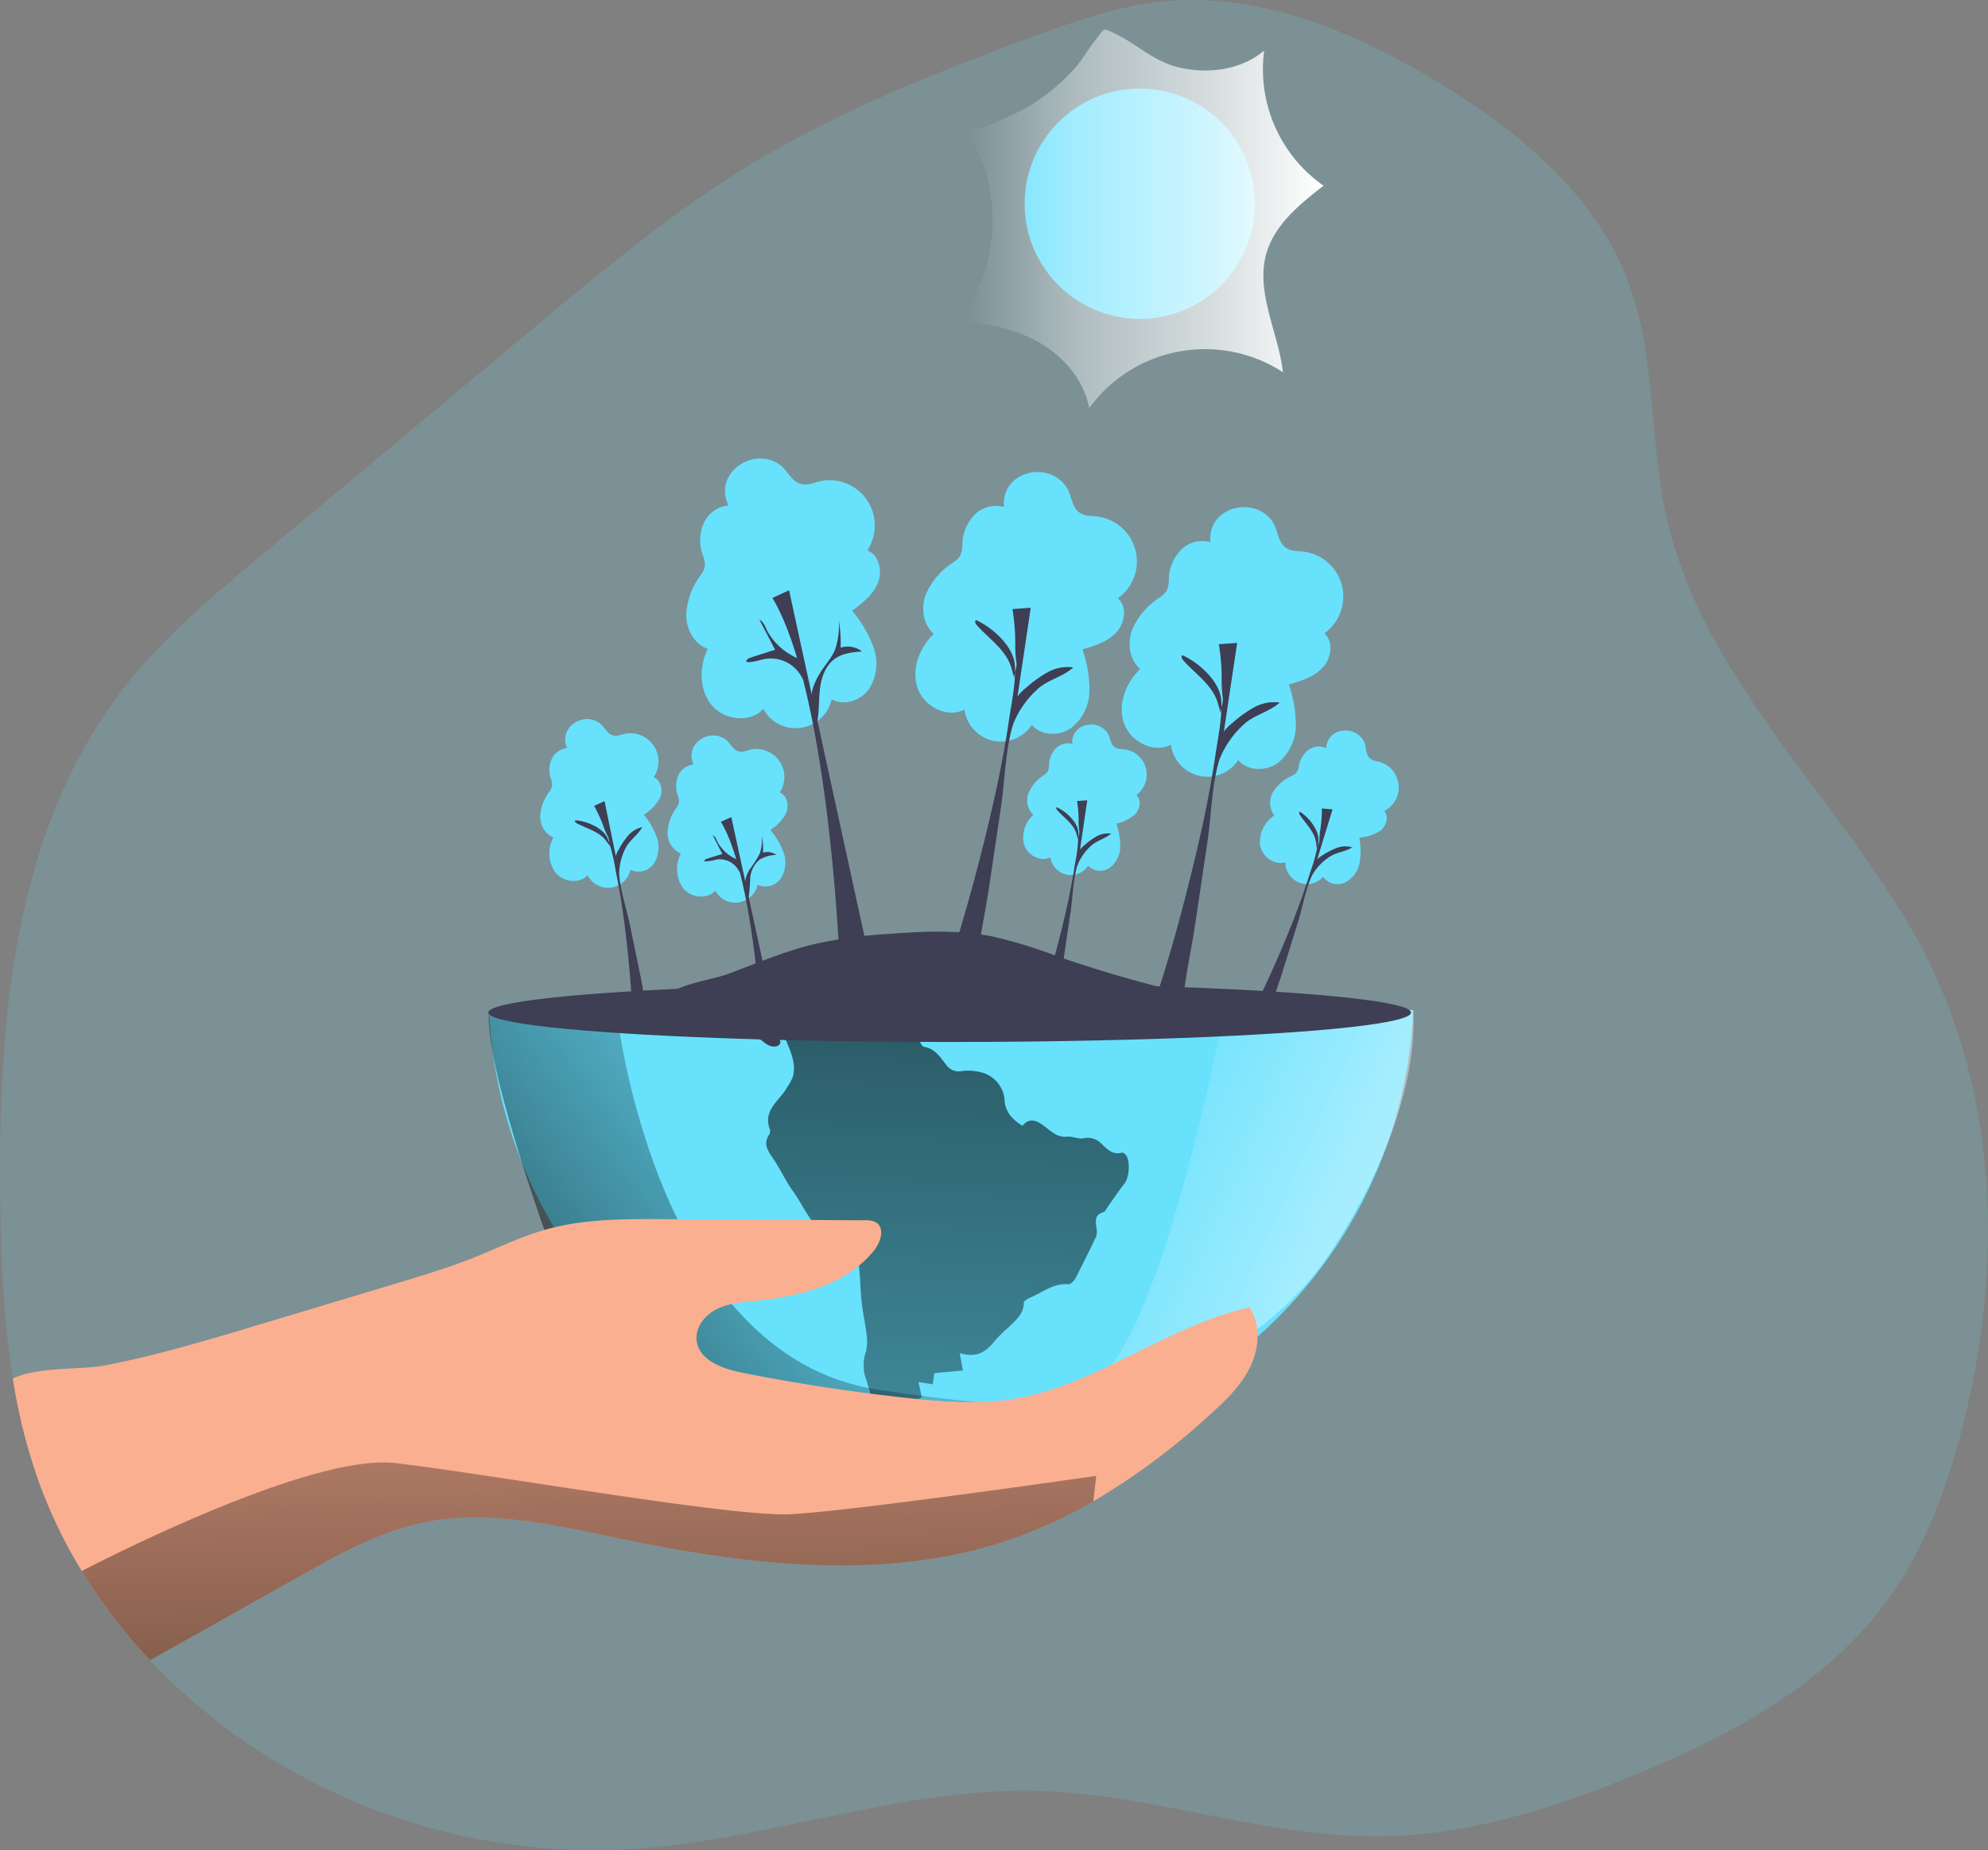<svg id="Layer_1" data-name="Layer 1" xmlns="http://www.w3.org/2000/svg" xmlns:xlink="http://www.w3.org/1999/xlink" viewBox="0 0 417.8 388.72"><rect x="0" y="0" width="417.8" height="388.72" fill="#808080" stroke="none"/><defs><linearGradient id="linear-gradient" x1="236.3" y1="245.82" x2="387.47" y2="313.61" gradientUnits="userSpaceOnUse"><stop offset="0.02" stop-color="#fff" stop-opacity="0"/><stop offset="0.32" stop-color="#fff" stop-opacity="0.39"/><stop offset="0.68" stop-color="#fff" stop-opacity="0.68"/><stop offset="1" stop-color="#fff"/></linearGradient><linearGradient id="linear-gradient-2" x1="88.3" y1="329.8" x2="206.62" y2="242.67" gradientUnits="userSpaceOnUse"><stop offset="0.01"/><stop offset="0.13" stop-opacity="0.69"/><stop offset="1" stop-opacity="0"/></linearGradient><linearGradient id="linear-gradient-3" x1="206.81" y1="138.99" x2="196.06" y2="471.36" xlink:href="#linear-gradient-2"/><linearGradient id="linear-gradient-4" x1="209.72" y1="54.01" x2="286.16" y2="54.01" xlink:href="#linear-gradient"/><linearGradient id="linear-gradient-5" x1="135.29" y1="447.88" x2="128.84" y2="226.84" xlink:href="#linear-gradient-2"/></defs><title>Save the Earthsvg</title><path d="M421.14,305c-3.34,14-8.15,27.86-16.65,39.47-12.93,17.66-33.15,28.44-53.42,36.71-16.71,6.81-34.27,12.38-52.32,12.68-24.51.41-48.29-8.89-72.81-9.53-29-.75-57.07,10.63-86,12.27a130.07,130.07,0,0,1-85.05-25.92,121.72,121.72,0,0,1-15.31-13.75A108.81,108.81,0,0,1,16.2,319.45a119.33,119.33,0,0,1-5.5-21.77c-1.92-11.86-2.43-24-2.63-36.06-.63-38.18,2.58-79.11,26.08-109.21,8.25-10.56,18.64-19.24,28.92-27.83l56.77-47.39c14.85-12.4,29.77-24.84,46.32-34.86,18.3-11.07,38.31-19,58.37-26.42,8.9-3.28,17.94-6.51,27.38-7.53,20.68-2.24,41.06,6.37,58.8,17.23C327.35,35.79,343.36,49,350.21,67.3c5.76,15.32,4.41,32.35,7.81,48.38,7.09,33.47,34.24,57.9,51.12,86.56C427.47,233.36,429.38,270.27,421.14,305Z" transform="translate(-8 -8.02)" fill="#68e1fd" opacity="0.18" style="isolation:isolate"/><path d="M161.1,114.23a6.35,6.35,0,0,0-5.2,3.7,9.16,9.16,0,0,0-.27,6.54,5.91,5.91,0,0,1,.5,2.56,5.15,5.15,0,0,1-1,2,14.93,14.93,0,0,0-2.9,8.28c0,3,1.71,6.05,4.5,7.05-1.78,3.74-1.83,8.54.78,11.76s8.14,3.93,10.9.84a7.74,7.74,0,0,0,14.37-2c2.62,1.47,6.18.24,7.9-2.22a10,10,0,0,0,.92-8.64,25.34,25.34,0,0,0-4.51-7.74c2.14-1.62,4.38-3.35,5.4-5.83s.28-5.91-2.22-6.87a9.5,9.5,0,0,0-9.2-14.65c-1.93.22-3.37,1.35-5.28.52-1.48-.65-2.39-2.61-3.62-3.62C166.71,101.47,157.74,107.28,161.1,114.23Z" transform="translate(-8 -8.02)" fill="#68e1fd"/><path d="M305,220.25a97.2,97.2,0,0,1-194.22,0Z" transform="translate(-8 -8.02)" fill="#68e1fd"/><path d="M265.28,220.25S251,296.54,235.7,299.31s29.58,5.91,52.17-28.51C307.52,240.87,305,220.25,305,220.25Z" transform="translate(-8 -8.02)" fill="url(#linear-gradient)"/><path d="M137.64,220.78s7.89,72.07,54.86,79.24,59.88,1.44,59.88,1.44-29,28.68-68.49,17.92-61.48-52.93-61.48-52.93-12.72-35.26-11.65-46.2Z" transform="translate(-8 -8.02)" fill="url(#linear-gradient-2)"/><g id="o1A6vW"><path d="M169.87,227.58c.2-.28.49-.77.84-1.21.94-1.27,1.89-1.22,2.49.28,1,2.43,2.16,4.89,1.43,7.62a11.26,11.26,0,0,1-1.26,2.3c-1.53,2.76-5.08,4.67-3.6,8.68a1.4,1.4,0,0,1-.1,1.15c-1.26,1.85-.45,3.24.67,4.84,1.56,2.23,2.66,4.79,4.26,7,2.29,3.12,3.61,7,7.07,9.19,1.68,1.06,3.51,1.93,5.09,3.11a4.5,4.5,0,0,1,1.65,2.63c.38,2.76.38,5.57.67,8.35.23,2.23.76,4.45,1,6.68A9.61,9.61,0,0,1,190,292a8.65,8.65,0,0,0-.05,5.64c.54,1.64,1,3.31,1.49,5,1.46,4.59,8.26,8,13.09,6.55l-5.14-2.59c.93-1,1.65-1.73,2.46-2.58l-2.13-1.28,2-1.2c-.22-.95-.44-1.93-.7-3.13l3,.48c.11-.81.21-1.5.33-2.34,1.91-.19,3.83-.35,6-.55-.22-1.28-.43-2.47-.65-3.66,3.26.93,5.24.15,7.39-2.62a33.23,33.23,0,0,1,3.08-3c1.41-1.41,3-2.71,3-5,0-.35.83-.82,1.35-1.05,2.59-1.08,4.84-3.06,8-2.8.47,0,1.18-.66,1.47-1.2,1.49-2.87,2.93-5.79,4.32-8.71a3.2,3.2,0,0,0,.15-1.77c-.2-1.48-.53-2.94,1.48-3.49.3-.09.5-.6.74-.92,1.21-1.71,2.38-3.46,3.66-5.11,1-1.26,1.24-4.82.25-6-.2-.23-.6-.51-.8-.46-2.08.58-3.23-.89-4.46-2a3.89,3.89,0,0,0-3.65-1c-1.06.2-2.26-.47-3.37-.35-2.28.23-3.55-1.3-5.15-2.45-1.24-.88-2.87-1.66-4.27.17-2-1.25-3.51-2.76-3.75-5.14a6.5,6.5,0,0,0-5.07-6.13,10.45,10.45,0,0,0-3.86-.25,3.21,3.21,0,0,1-3.3-1.23c-1.24-1.58-2.33-3.42-4.64-3.84-.37,0-.85-.72-.93-1.17a2.66,2.66,0,0,0-2-2.29,9.9,9.9,0,0,0-1.67-.37,7.07,7.07,0,0,0-2,0,9.62,9.62,0,0,1-7.4-2c-3.26-2.5-8.67-1.2-11,2.19l-.1.14c-.49.7-1,1.41-1.54,2.16a15.23,15.23,0,0,0-2.15-1.58c-1.06-.53-2.11-1-3.31.05a2.4,2.4,0,0,1-2.28-.18c-.18-.15,1.32-4.51,1.17-4.66h-6.66c.09.29,3,4.81,3.09,5Z" transform="translate(-8 -8.02)" fill="url(#linear-gradient-3)"/></g><path d="M270.81,295.1c-1.85,3.9-5,7-8.21,9.88a145.15,145.15,0,0,1-24.83,18.5,99.23,99.23,0,0,1-16.79,7.8c-26.39,9.26-55.46,5.69-82.84,0-13.73-2.85-27.92-6.21-41.62-3.24-9,1.95-17.17,6.5-25.2,11L39.54,356.88a112.89,112.89,0,0,1-14.35-18.76,103.17,103.17,0,0,1-9-18.67,119.33,119.33,0,0,1-5.5-21.77c5.38-2.55,14.2-1.79,19.17-2.73,10.83-2.06,21.43-5.24,32-8.41l29.34-8.82c5.52-1.66,11-3.32,16.39-5.45,4.94-2,9.73-4.35,14.84-5.82,8.15-2.35,16.76-2.31,25.23-2.27l42.11.25a4.43,4.43,0,0,1,2.34.44c1.89,1.18,1,4.13-.39,5.86-5.82,7.32-15.81,9.71-25.09,10.65-2.75.28-5.59.5-8.05,1.74s-4.5,3.82-4.17,6.56c.47,4.14,5.39,5.92,9.47,6.75Q181.8,300,200,301.9c6.77.69,13.63,1.18,20.36.17,17.8-2.66,32.64-15.44,50.21-19.32C273,286.32,272.66,291.21,270.81,295.1Z" transform="translate(-8 -8.02)" fill="#faaf90"/><ellipse cx="199.59" cy="212.76" rx="96.95" ry="6.18" fill="#3e3e54"/><path d="M179.24,206.37A100.4,100.4,0,0,1,195,204.24c7.2-.53,14.5-.87,21.58.55A106.14,106.14,0,0,1,230.34,209a266.67,266.67,0,0,0,58.5,13.14c-37.52,1.28-75.06,0-112.54-1.83q-7.7-.39-15.39-.81c-3.92-.21-10.68.66-14.06-1.06,2.22-3.55,10.56-4.41,14.29-5.82C167.12,210.38,173,207.86,179.24,206.37Z" transform="translate(-8 -8.02)" fill="#3e3e54"/><path d="M184.34,207.88s-2.42-54.86-14-74.22l3.49-1.61s16.41,75.56,16.68,76.37S188.37,211.64,184.34,207.88Z" transform="translate(-8 -8.02)" fill="#3e3e54"/><path d="M219,114.55a6.34,6.34,0,0,0-6.17,1.62,9.17,9.17,0,0,0-2.57,6,5.88,5.88,0,0,1-.44,2.58,5.18,5.18,0,0,1-1.64,1.55,15,15,0,0,0-5.65,6.72c-1,2.79-.54,6.26,1.72,8.19-3,2.86-4.74,7.33-3.45,11.27s6.23,6.56,9.9,4.64a7.74,7.74,0,0,0,14.15,3.22c1.93,2.3,5.7,2.41,8.18.72a10,10,0,0,0,3.92-7.76,25.5,25.5,0,0,0-1.47-8.83c2.57-.75,5.28-1.58,7.11-3.54s2.36-5.42.35-7.21a9.5,9.5,0,0,0-3.41-17c-1.88-.48-3.63.07-5.12-1.38-1.15-1.13-1.3-3.29-2.1-4.67C228.77,104.61,218.33,106.86,219,114.55Z" transform="translate(-8 -8.02)" fill="#68e1fd"/><path d="M220.72,160.17c-.07-1.84-.12-3.8.82-5.38a9.7,9.7,0,0,1,2.17-2.31,24.88,24.88,0,0,1,4.49-3.22,8.65,8.65,0,0,1,5.35-1c-2.05,1.88-5,2.51-7.14,4.25a19.6,19.6,0,0,0-5.52,7.77c-1.63,5.39-1.71,11.9-2.55,17.49s-1.68,11.35-2.53,17c-.88,6-2.42,12.21-2.66,18.25,0,.85-3.16,2.26-5.6-2.69,3-9,5.48-18.17,7.74-27.36,1.91-7.83,3.6-15.74,4.77-23.72.53-3.6,1.43-7.7,1.24-11.34-.21-3.85-4.27-7.62-7.51-9.27-.22-.12-.45-.23-.68-.33-.34.24-.08.78.2,1.1,2.46,2.74,5.77,4.93,7.06,8.38.34.91.52,1.87.83,2.79-.2-.59.52-2.31.43-3.16a25.6,25.6,0,0,1-.26-3.42,45,45,0,0,0-.59-8l3.84-.27S223,146.53,221,160.06" transform="translate(-8 -8.02)" fill="#3e3e54"/><path d="M262.38,121.93a6.33,6.33,0,0,0-6.17,1.62,9.17,9.17,0,0,0-2.57,6,6,6,0,0,1-.44,2.58,5.18,5.18,0,0,1-1.64,1.55,15,15,0,0,0-5.65,6.71c-1,2.8-.55,6.27,1.72,8.2-3,2.86-4.74,7.33-3.45,11.27s6.23,6.56,9.9,4.64a7.74,7.74,0,0,0,14.15,3.22c1.93,2.3,5.7,2.41,8.18.72a10.06,10.06,0,0,0,3.92-7.76,25.51,25.51,0,0,0-1.48-8.83c2.58-.75,5.28-1.58,7.12-3.54s2.35-5.42.35-7.21a9.5,9.5,0,0,0-3.41-17c-1.88-.48-3.63.07-5.12-1.38-1.16-1.13-1.31-3.29-2.1-4.67C272.15,112,261.71,114.24,262.38,121.93Z" transform="translate(-8 -8.02)" fill="#68e1fd"/><path d="M264.1,167.55c-.07-1.84-.12-3.8.81-5.38a9.75,9.75,0,0,1,2.18-2.31,24.88,24.88,0,0,1,4.49-3.22,8.64,8.64,0,0,1,5.35-1c-2.05,1.88-5,2.51-7.14,4.25a19.72,19.72,0,0,0-5.53,7.77c-1.62,5.39-1.7,11.9-2.54,17.49s-1.69,11.35-2.53,17c-.88,6-2.42,12.21-2.67,18.25,0,.85-3.15,2.26-5.59-2.69,3-9,5.48-18.17,7.73-27.36,1.92-7.83,3.61-15.74,4.78-23.72.52-3.6,1.43-7.7,1.23-11.34-.2-3.85-4.27-7.62-7.5-9.27-.22-.12-.45-.23-.68-.33-.34.24-.09.78.2,1.1,2.46,2.74,5.77,4.93,7.06,8.38.34.91.52,1.87.83,2.79-.2-.59.52-2.31.42-3.16a29.41,29.41,0,0,1-.26-3.42,43.24,43.24,0,0,0-.59-8l3.85-.27s-1.62,10.8-3.64,24.33" transform="translate(-8 -8.02)" fill="#3e3e54"/><path d="M233.36,164.34a3.52,3.52,0,0,0-3.44.91,5.12,5.12,0,0,0-1.44,3.36,3.32,3.32,0,0,1-.25,1.44,2.91,2.91,0,0,1-.91.87,8.39,8.39,0,0,0-3.16,3.75,4.23,4.23,0,0,0,1,4.58,6.3,6.3,0,0,0-1.92,6.29c.72,2.2,3.47,3.67,5.52,2.6a4.33,4.33,0,0,0,7.91,1.79,3.54,3.54,0,0,0,4.57.41,5.62,5.62,0,0,0,2.19-4.33,14.43,14.43,0,0,0-.82-4.94,8.48,8.48,0,0,0,4-2c1-1.09,1.31-3,.2-4a5.32,5.32,0,0,0-1.91-9.48c-1.05-.27-2,0-2.86-.77-.65-.63-.73-1.84-1.18-2.61C238.82,158.79,233,160.05,233.36,164.34Z" transform="translate(-8 -8.02)" fill="#68e1fd"/><path d="M234.32,189.83a5.44,5.44,0,0,1,.46-3,5.12,5.12,0,0,1,1.21-1.29,13.39,13.39,0,0,1,2.51-1.8,4.82,4.82,0,0,1,3-.56c-1.14,1-2.78,1.4-4,2.37a11.07,11.07,0,0,0-3.09,4.34c-.9,3-.95,6.65-1.42,9.77l-1.41,9.51c-.49,3.34-1.35,6.83-1.49,10.2,0,.48-1.76,1.26-3.12-1.5,1.65-5,3.06-10.15,4.32-15.29,1.07-4.37,2-8.79,2.66-13.25a33.06,33.06,0,0,0,.69-6.33c-.11-2.15-2.38-4.26-4.19-5.18l-.38-.19c-.19.14,0,.44.11.62,1.38,1.53,3.23,2.75,3.95,4.68.19.51.29,1,.46,1.56-.11-.33.29-1.29.24-1.76a15.07,15.07,0,0,1-.15-1.92,24,24,0,0,0-.33-4.48l2.15-.15-2,13.59" transform="translate(-8 -8.02)" fill="#3e3e54"/><path d="M286.7,165.2a3.72,3.72,0,0,0-3.72.39,5.34,5.34,0,0,0-2,3.27,3.61,3.61,0,0,1-.48,1.45,2.9,2.9,0,0,1-1.09.76,8.83,8.83,0,0,0-3.87,3.4,4.43,4.43,0,0,0,.28,4.9,6.63,6.63,0,0,0-3,6.23c.41,2.4,3,4.35,5.33,3.56a4.54,4.54,0,0,0,7.92,3.11,3.73,3.73,0,0,0,4.68,1.14,5.91,5.91,0,0,0,3-4.16,15.19,15.19,0,0,0-.08-5.25,8.81,8.81,0,0,0,4.43-1.43c1.24-1,1.84-2.93.84-4.14a5.58,5.58,0,0,0-.49-10.14c-1-.44-2.11-.27-2.84-1.25-.58-.76-.47-2-.81-2.89C293.23,160.29,287,160.68,286.7,165.2Z" transform="translate(-8 -8.02)" fill="#68e1fd"/><path d="M283.69,191.79a5.71,5.71,0,0,1,.94-3,5.55,5.55,0,0,1,1.47-1.15,14.48,14.48,0,0,1,2.88-1.47,5.05,5.05,0,0,1,3.19-.11c-1.35.91-3.1,1-4.51,1.84a11.43,11.43,0,0,0-3.89,4c-1.42,3-2,6.74-3,9.91l-3,9.65c-1,3.39-2.48,6.87-3.15,10.35-.09.49-2,1-3-2,2.51-5,4.78-10.05,6.89-15.19,1.8-4.37,3.47-8.8,4.85-13.33a34.67,34.67,0,0,0,1.71-6.47c.22-2.24-1.8-4.79-3.53-6l-.37-.25c-.22.11-.12.45,0,.66,1.19,1.8,2.91,3.36,3.36,5.48.11.55.13,1.13.23,1.69-.06-.36.51-1.3.53-1.8a15.36,15.36,0,0,1,.15-2,26.44,26.44,0,0,0,.36-4.7l2.25.18-4.24,13.79" transform="translate(-8 -8.02)" fill="#3e3e54"/><path d="M127.22,165.2a4,4,0,0,0-3.26,2.27,5.71,5.71,0,0,0-.22,4.07,3.78,3.78,0,0,1,.3,1.61,3.32,3.32,0,0,1-.63,1.26,9.38,9.38,0,0,0-1.87,5.14A4.71,4.71,0,0,0,124.3,184a7,7,0,0,0,.4,7.33c1.6,2,5,2.51,6.79.6a4.82,4.82,0,0,0,9-1.15,3.94,3.94,0,0,0,4.94-1.32,6.29,6.29,0,0,0,.64-5.39,15.82,15.82,0,0,0-2.76-4.85,9.49,9.49,0,0,0,3.41-3.6c.65-1.54.21-3.68-1.34-4.29a5.93,5.93,0,0,0-5.63-9.2c-1.2.12-2.11.82-3.29.28-.92-.41-1.47-1.64-2.24-2.28C130.81,157.29,125.18,160.84,127.22,165.2Z" transform="translate(-8 -8.02)" fill="#68e1fd"/><path d="M138,191.54a6,6,0,0,1-.67-3.33,5.81,5.81,0,0,1,.78-1.81,14.93,14.93,0,0,1,1.94-2.85,5.38,5.38,0,0,1,2.91-1.73c-.8,1.53-2.37,2.53-3.27,4a12.26,12.26,0,0,0-1.57,5.73c.2,3.5,1.55,7.33,2.26,10.78s1.44,7,2.17,10.51c.76,3.69,1.19,7.67,2.34,11.26.17.5-1.36,2-3.85-.38-.19-5.9-.68-11.81-1.33-17.67-.56-5-1.26-10-2.29-14.91a37.91,37.91,0,0,0-1.7-6.91c-.94-2.2-4.13-3.54-6.38-3.82l-.47,0c-.15.21.12.47.35.6,2,1.07,4.44,1.65,5.93,3.39.39.46.71,1,1.08,1.46-.24-.3-.19-1.47-.42-1.94a17.3,17.3,0,0,1-.89-2,28,28,0,0,0-2.06-4.57l2.19-1s1.37,6.67,3.08,15" transform="translate(-8 -8.02)" fill="#3e3e54"/><path d="M180.25,149.59c1-1.72,2.49-3.21,3.25-5.08a15.65,15.65,0,0,0,.77-6.14,26.28,26.28,0,0,1,.39,5.74,5,5,0,0,1,4.5.78c-2,.18-4.08.39-5.71,1.55-2,1.43-2.86,4-3.14,6.44s-.12,4.94-.66,7.35c0-1.8-.9-3.52-1.1-5.24S179.36,151.06,180.25,149.59Z" transform="translate(-8 -8.02)" fill="#3e3e54"/><path d="M169.29,140.68c-.44-.92-.79-2-1.7-2.47l3.31,6.34-5.19,1.65c-.45.14-1,.5-.82.93,1.43.13,2.81-.5,4.23-.7a7.38,7.38,0,0,1,7.64,4.42c-.13-.32.3-1.51.3-1.93a3.47,3.47,0,0,0-.34-1.77c-.45-.65-1.52-.93-2.18-1.34A13.16,13.16,0,0,1,169.29,140.68Z" transform="translate(-8 -8.02)" fill="#3e3e54"/><path d="M153.78,168.66a3.93,3.93,0,0,0-3.22,2.29,5.63,5.63,0,0,0-.16,4.06,3.69,3.69,0,0,1,.3,1.59,3.21,3.21,0,0,1-.61,1.26A9.28,9.28,0,0,0,148.3,183a4.66,4.66,0,0,0,2.79,4.37,7,7,0,0,0,.48,7.29c1.61,2,5.05,2.43,6.75.51a4.8,4.8,0,0,0,8.91-1.24,3.93,3.93,0,0,0,4.9-1.38,6.23,6.23,0,0,0,.57-5.35,15.79,15.79,0,0,0-2.8-4.8,9.49,9.49,0,0,0,3.35-3.61c.63-1.54.17-3.66-1.38-4.26a5.89,5.89,0,0,0-5.7-9.08c-1.2.14-2.09.84-3.27.33-.92-.4-1.48-1.62-2.25-2.25C157.26,160.76,151.7,164.35,153.78,168.66Z" transform="translate(-8 -8.02)" fill="#68e1fd"/><path d="M168.19,226.7s-1.5-34-8.67-46l2.17-1S171.85,226.53,172,227,170.69,229,168.19,226.7Z" transform="translate(-8 -8.02)" fill="#3e3e54"/><path d="M165.65,190.57a25.39,25.39,0,0,0,2-3.14,9.76,9.76,0,0,0,.47-3.81,16.32,16.32,0,0,1,.24,3.56,3.12,3.12,0,0,1,2.79.48,7.06,7.06,0,0,0-3.54,1,5.6,5.6,0,0,0-1.95,4,43.14,43.14,0,0,1-.4,4.56,28.8,28.8,0,0,0-.68-3.25A6,6,0,0,1,165.65,190.57Z" transform="translate(-8 -8.02)" fill="#3e3e54"/><path d="M158.86,185.05c-.28-.57-.49-1.25-1.06-1.53l2,3.93-3.21,1c-.28.09-.63.32-.51.58a11.85,11.85,0,0,0,2.62-.43,4.56,4.56,0,0,1,4.74,2.74c-.08-.2.18-.94.18-1.2a2.09,2.09,0,0,0-.21-1.1c-.28-.4-.94-.57-1.35-.83A8.22,8.22,0,0,1,158.86,185.05Z" transform="translate(-8 -8.02)" fill="#3e3e54"/><circle cx="239.54" cy="42.81" r="24.2" fill="#68e1fd"/><path d="M211.14,35.27a36,36,0,0,1-1.42,40.23c5.87.4,11.8,1.63,16.88,4.61s9.22,7.88,10.31,13.67a30.1,30.1,0,0,1,40.72-7.55c-1-8.46-5.84-16.86-3.46-25.05,1.76-6,7-10.29,12-14.14a29.8,29.8,0,0,1-12.49-28.38c-4.9,4.11-11.95,5-18.15,3.47-5.19-1.32-8.44-4.73-13-6.95-3-1.45-2.23-1.35-4.34,1.29-1.49,1.85-2.61,3.94-4.19,5.74a40.83,40.83,0,0,1-10.47,8.54C222.36,31.41,212,36.6,211.14,35.27Z" transform="translate(-8 -8.02)" fill="url(#linear-gradient-4)"/><path d="M238.39,318.13l-.62,5.35a99.23,99.23,0,0,1-16.79,7.8c-26.39,9.26-55.46,5.69-82.84,0-13.73-2.85-27.92-6.21-41.62-3.24-9,1.95-17.17,6.5-25.2,11L39.54,356.88a112.89,112.89,0,0,1-14.35-18.76c6.5-3.36,48.49-24.66,65.84-22.68,18.82,2.15,70.45,11.29,82.82,10.76S238.39,318.13,238.39,318.13Z" transform="translate(-8 -8.02)" fill="url(#linear-gradient-5)"/></svg>